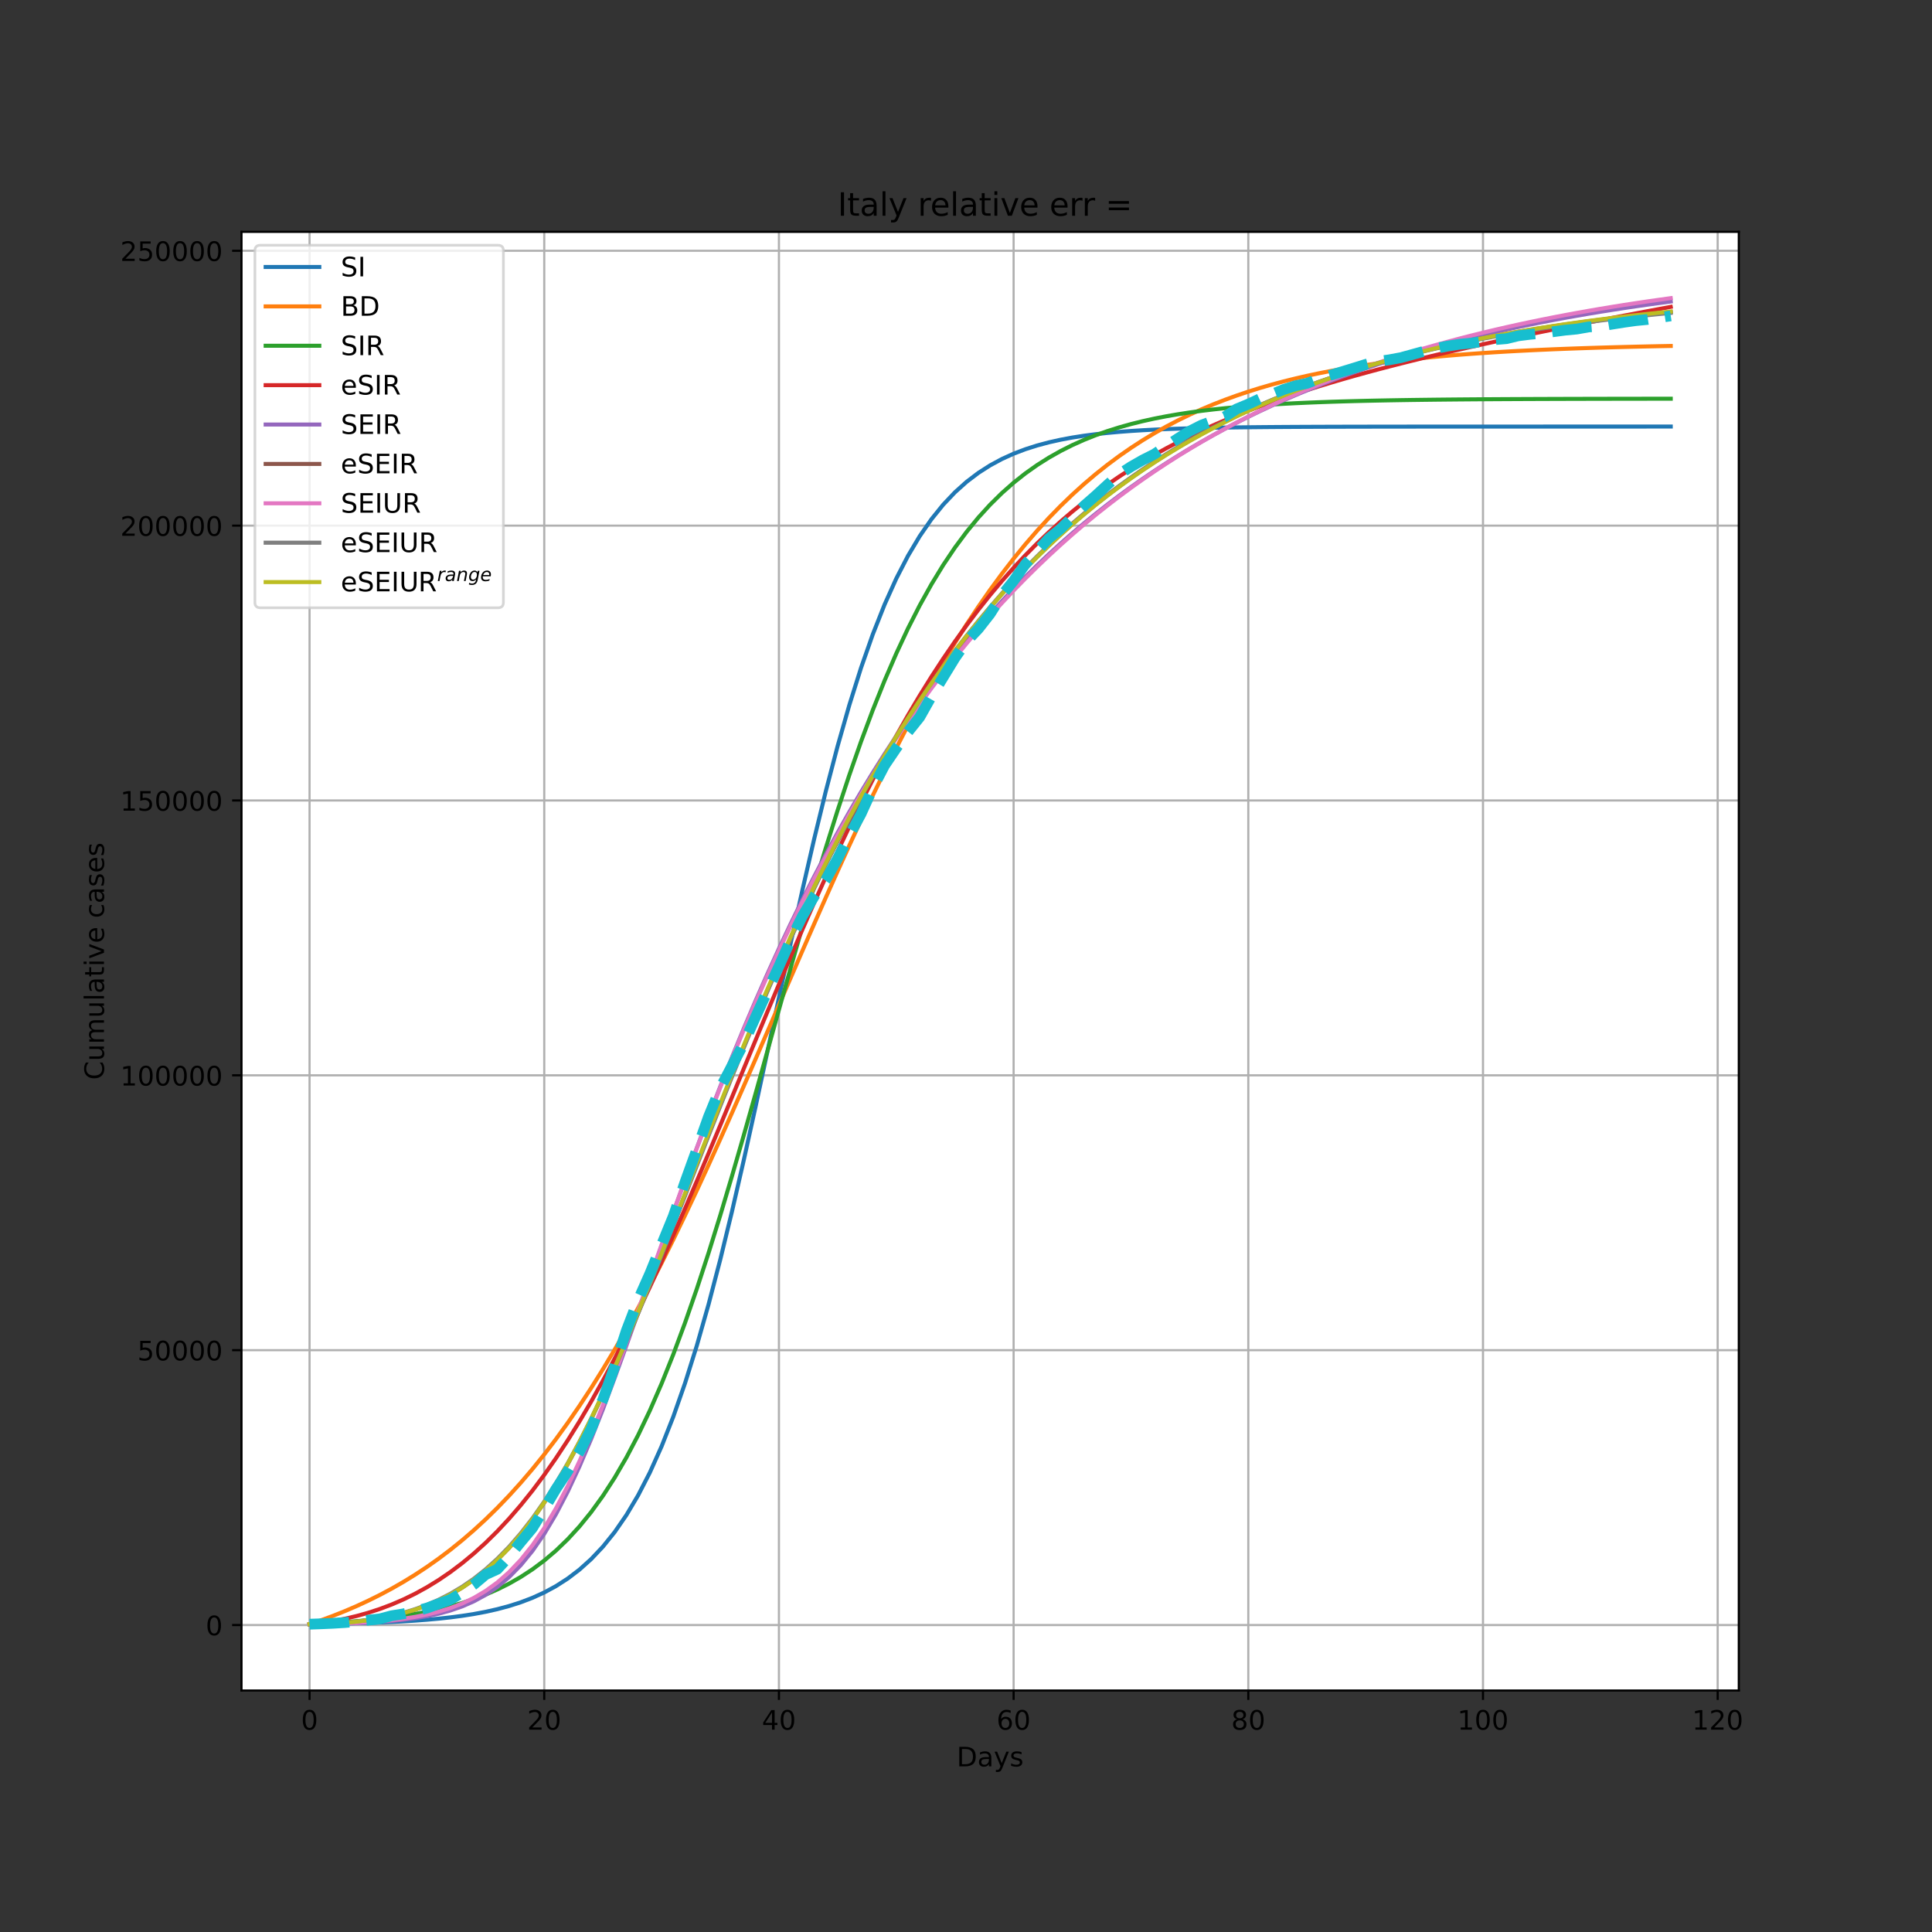 <?xml version="1.0" encoding="utf-8" standalone="no"?>
<!DOCTYPE svg PUBLIC "-//W3C//DTD SVG 1.1//EN"
  "http://www.w3.org/Graphics/SVG/1.1/DTD/svg11.dtd">
<!-- Created with matplotlib (https://matplotlib.org/) -->
<svg height="720pt" version="1.1" viewBox="0 0 720 720" width="720pt" xmlns="http://www.w3.org/2000/svg" xmlns:xlink="http://www.w3.org/1999/xlink">
 <rect x="0" y="0" width="720" height="720" fill="#333333" stroke="none"/>
 <defs>
  <style type="text/css">*{stroke-linecap:butt;stroke-linejoin:round;}</style>
 </defs>
 <g id="figure_1">
  <g id="patch_1">
   <path d="M 0 720 
L 720 720 
L 720 0 
L 0 0 
z
" style="fill:none;"/>
  </g>
  <g id="axes_1">
   <g id="patch_2">
    <path d="M 90 630 
L 648 630 
L 648 86.4 
L 90 86.4 
z
" style="fill:#ffffff;"/>
   </g>
   <g id="matplotlib.axis_1">
    <g id="xtick_1">
     <g id="line2d_1">
      <path clip-path="url(#pbac3d090e8)" d="M 115.364 630 
L 115.364 86.4 
" style="fill:none;stroke:#b0b0b0;stroke-linecap:square;stroke-width:0.8;"/>
     </g>
     <g id="line2d_2">
      <defs>
       <path d="M 0 0 
L 0 3.5 
" id="me5dcb205ea" style="stroke:#000000;stroke-width:0.8;"/>
      </defs>
      <g>
       <use style="stroke:#000000;stroke-width:0.8;" x="115.364" xlink:href="#me5dcb205ea" y="630"/>
      </g>
     </g>
     <g id="text_1">
      <!-- 0 -->
      <g transform="translate(112.182 644.598)scale(0.1 -0.1)">
       <defs>
        <path d="M 31.781 66.406 
Q 24.172 66.406 20.328 58.906 
Q 16.5 51.422 16.5 36.375 
Q 16.5 21.391 20.328 13.891 
Q 24.172 6.391 31.781 6.391 
Q 39.453 6.391 43.281 13.891 
Q 47.125 21.391 47.125 36.375 
Q 47.125 51.422 43.281 58.906 
Q 39.453 66.406 31.781 66.406 
z
M 31.781 74.219 
Q 44.047 74.219 50.516 64.516 
Q 56.984 54.828 56.984 36.375 
Q 56.984 17.969 50.516 8.266 
Q 44.047 -1.422 31.781 -1.422 
Q 19.531 -1.422 13.062 8.266 
Q 6.594 17.969 6.594 36.375 
Q 6.594 54.828 13.062 64.516 
Q 19.531 74.219 31.781 74.219 
z
" id="DejaVuSans-48"/>
       </defs>
       <use xlink:href="#DejaVuSans-48"/>
      </g>
     </g>
    </g>
    <g id="xtick_2">
     <g id="line2d_3">
      <path clip-path="url(#pbac3d090e8)" d="M 202.824 630 
L 202.824 86.4 
" style="fill:none;stroke:#b0b0b0;stroke-linecap:square;stroke-width:0.8;"/>
     </g>
     <g id="line2d_4">
      <g>
       <use style="stroke:#000000;stroke-width:0.8;" x="202.824" xlink:href="#me5dcb205ea" y="630"/>
      </g>
     </g>
     <g id="text_2">
      <!-- 20 -->
      <g transform="translate(196.462 644.598)scale(0.1 -0.1)">
       <defs>
        <path d="M 19.188 8.297 
L 53.609 8.297 
L 53.609 0 
L 7.328 0 
L 7.328 8.297 
Q 12.938 14.109 22.625 23.891 
Q 32.328 33.688 34.812 36.531 
Q 39.547 41.844 41.422 45.531 
Q 43.312 49.219 43.312 52.781 
Q 43.312 58.594 39.234 62.25 
Q 35.156 65.922 28.609 65.922 
Q 23.969 65.922 18.812 64.312 
Q 13.672 62.703 7.812 59.422 
L 7.812 69.391 
Q 13.766 71.781 18.938 73 
Q 24.125 74.219 28.422 74.219 
Q 39.75 74.219 46.484 68.547 
Q 53.219 62.891 53.219 53.422 
Q 53.219 48.922 51.531 44.891 
Q 49.859 40.875 45.406 35.406 
Q 44.188 33.984 37.641 27.219 
Q 31.109 20.453 19.188 8.297 
z
" id="DejaVuSans-50"/>
       </defs>
       <use xlink:href="#DejaVuSans-50"/>
       <use x="63.623" xlink:href="#DejaVuSans-48"/>
      </g>
     </g>
    </g>
    <g id="xtick_3">
     <g id="line2d_5">
      <path clip-path="url(#pbac3d090e8)" d="M 290.285 630 
L 290.285 86.4 
" style="fill:none;stroke:#b0b0b0;stroke-linecap:square;stroke-width:0.8;"/>
     </g>
     <g id="line2d_6">
      <g>
       <use style="stroke:#000000;stroke-width:0.8;" x="290.285" xlink:href="#me5dcb205ea" y="630"/>
      </g>
     </g>
     <g id="text_3">
      <!-- 40 -->
      <g transform="translate(283.923 644.598)scale(0.1 -0.1)">
       <defs>
        <path d="M 37.797 64.312 
L 12.891 25.391 
L 37.797 25.391 
z
M 35.203 72.906 
L 47.609 72.906 
L 47.609 25.391 
L 58.016 25.391 
L 58.016 17.188 
L 47.609 17.188 
L 47.609 0 
L 37.797 0 
L 37.797 17.188 
L 4.891 17.188 
L 4.891 26.703 
z
" id="DejaVuSans-52"/>
       </defs>
       <use xlink:href="#DejaVuSans-52"/>
       <use x="63.623" xlink:href="#DejaVuSans-48"/>
      </g>
     </g>
    </g>
    <g id="xtick_4">
     <g id="line2d_7">
      <path clip-path="url(#pbac3d090e8)" d="M 377.746 630 
L 377.746 86.4 
" style="fill:none;stroke:#b0b0b0;stroke-linecap:square;stroke-width:0.8;"/>
     </g>
     <g id="line2d_8">
      <g>
       <use style="stroke:#000000;stroke-width:0.8;" x="377.746" xlink:href="#me5dcb205ea" y="630"/>
      </g>
     </g>
     <g id="text_4">
      <!-- 60 -->
      <g transform="translate(371.384 644.598)scale(0.1 -0.1)">
       <defs>
        <path d="M 33.016 40.375 
Q 26.375 40.375 22.484 35.828 
Q 18.609 31.297 18.609 23.391 
Q 18.609 15.531 22.484 10.953 
Q 26.375 6.391 33.016 6.391 
Q 39.656 6.391 43.531 10.953 
Q 47.406 15.531 47.406 23.391 
Q 47.406 31.297 43.531 35.828 
Q 39.656 40.375 33.016 40.375 
z
M 52.594 71.297 
L 52.594 62.312 
Q 48.875 64.062 45.094 64.984 
Q 41.312 65.922 37.594 65.922 
Q 27.828 65.922 22.672 59.328 
Q 17.531 52.734 16.797 39.406 
Q 19.672 43.656 24.016 45.922 
Q 28.375 48.188 33.594 48.188 
Q 44.578 48.188 50.953 41.516 
Q 57.328 34.859 57.328 23.391 
Q 57.328 12.156 50.688 5.359 
Q 44.047 -1.422 33.016 -1.422 
Q 20.359 -1.422 13.672 8.266 
Q 6.984 17.969 6.984 36.375 
Q 6.984 53.656 15.188 63.938 
Q 23.391 74.219 37.203 74.219 
Q 40.922 74.219 44.703 73.484 
Q 48.484 72.75 52.594 71.297 
z
" id="DejaVuSans-54"/>
       </defs>
       <use xlink:href="#DejaVuSans-54"/>
       <use x="63.623" xlink:href="#DejaVuSans-48"/>
      </g>
     </g>
    </g>
    <g id="xtick_5">
     <g id="line2d_9">
      <path clip-path="url(#pbac3d090e8)" d="M 465.207 630 
L 465.207 86.4 
" style="fill:none;stroke:#b0b0b0;stroke-linecap:square;stroke-width:0.8;"/>
     </g>
     <g id="line2d_10">
      <g>
       <use style="stroke:#000000;stroke-width:0.8;" x="465.207" xlink:href="#me5dcb205ea" y="630"/>
      </g>
     </g>
     <g id="text_5">
      <!-- 80 -->
      <g transform="translate(458.844 644.598)scale(0.1 -0.1)">
       <defs>
        <path d="M 31.781 34.625 
Q 24.75 34.625 20.719 30.859 
Q 16.703 27.094 16.703 20.516 
Q 16.703 13.922 20.719 10.156 
Q 24.75 6.391 31.781 6.391 
Q 38.812 6.391 42.859 10.172 
Q 46.922 13.969 46.922 20.516 
Q 46.922 27.094 42.891 30.859 
Q 38.875 34.625 31.781 34.625 
z
M 21.922 38.812 
Q 15.578 40.375 12.031 44.719 
Q 8.5 49.078 8.5 55.328 
Q 8.5 64.062 14.719 69.141 
Q 20.953 74.219 31.781 74.219 
Q 42.672 74.219 48.875 69.141 
Q 55.078 64.062 55.078 55.328 
Q 55.078 49.078 51.531 44.719 
Q 48 40.375 41.703 38.812 
Q 48.828 37.156 52.797 32.312 
Q 56.781 27.484 56.781 20.516 
Q 56.781 9.906 50.312 4.234 
Q 43.844 -1.422 31.781 -1.422 
Q 19.734 -1.422 13.25 4.234 
Q 6.781 9.906 6.781 20.516 
Q 6.781 27.484 10.781 32.312 
Q 14.797 37.156 21.922 38.812 
z
M 18.312 54.391 
Q 18.312 48.734 21.844 45.562 
Q 25.391 42.391 31.781 42.391 
Q 38.141 42.391 41.719 45.562 
Q 45.312 48.734 45.312 54.391 
Q 45.312 60.062 41.719 63.234 
Q 38.141 66.406 31.781 66.406 
Q 25.391 66.406 21.844 63.234 
Q 18.312 60.062 18.312 54.391 
z
" id="DejaVuSans-56"/>
       </defs>
       <use xlink:href="#DejaVuSans-56"/>
       <use x="63.623" xlink:href="#DejaVuSans-48"/>
      </g>
     </g>
    </g>
    <g id="xtick_6">
     <g id="line2d_11">
      <path clip-path="url(#pbac3d090e8)" d="M 552.668 630 
L 552.668 86.4 
" style="fill:none;stroke:#b0b0b0;stroke-linecap:square;stroke-width:0.8;"/>
     </g>
     <g id="line2d_12">
      <g>
       <use style="stroke:#000000;stroke-width:0.8;" x="552.668" xlink:href="#me5dcb205ea" y="630"/>
      </g>
     </g>
     <g id="text_6">
      <!-- 100 -->
      <g transform="translate(543.124 644.598)scale(0.1 -0.1)">
       <defs>
        <path d="M 12.406 8.297 
L 28.516 8.297 
L 28.516 63.922 
L 10.984 60.406 
L 10.984 69.391 
L 28.422 72.906 
L 38.281 72.906 
L 38.281 8.297 
L 54.391 8.297 
L 54.391 0 
L 12.406 0 
z
" id="DejaVuSans-49"/>
       </defs>
       <use xlink:href="#DejaVuSans-49"/>
       <use x="63.623" xlink:href="#DejaVuSans-48"/>
       <use x="127.246" xlink:href="#DejaVuSans-48"/>
      </g>
     </g>
    </g>
    <g id="xtick_7">
     <g id="line2d_13">
      <path clip-path="url(#pbac3d090e8)" d="M 640.129 630 
L 640.129 86.4 
" style="fill:none;stroke:#b0b0b0;stroke-linecap:square;stroke-width:0.8;"/>
     </g>
     <g id="line2d_14">
      <g>
       <use style="stroke:#000000;stroke-width:0.8;" x="640.129" xlink:href="#me5dcb205ea" y="630"/>
      </g>
     </g>
     <g id="text_7">
      <!-- 120 -->
      <g transform="translate(630.585 644.598)scale(0.1 -0.1)">
       <use xlink:href="#DejaVuSans-49"/>
       <use x="63.623" xlink:href="#DejaVuSans-50"/>
       <use x="127.246" xlink:href="#DejaVuSans-48"/>
      </g>
     </g>
    </g>
    <g id="text_8">
     <!-- Days -->
     <g transform="translate(356.522 658.277)scale(0.1 -0.1)">
      <defs>
       <path d="M 19.672 64.797 
L 19.672 8.109 
L 31.594 8.109 
Q 46.688 8.109 53.688 14.938 
Q 60.688 21.781 60.688 36.531 
Q 60.688 51.172 53.688 57.984 
Q 46.688 64.797 31.594 64.797 
z
M 9.812 72.906 
L 30.078 72.906 
Q 51.266 72.906 61.172 64.094 
Q 71.094 55.281 71.094 36.531 
Q 71.094 17.672 61.125 8.828 
Q 51.172 0 30.078 0 
L 9.812 0 
z
" id="DejaVuSans-68"/>
       <path d="M 34.281 27.484 
Q 23.391 27.484 19.188 25 
Q 14.984 22.516 14.984 16.5 
Q 14.984 11.719 18.141 8.906 
Q 21.297 6.109 26.703 6.109 
Q 34.188 6.109 38.703 11.406 
Q 43.219 16.703 43.219 25.484 
L 43.219 27.484 
z
M 52.203 31.203 
L 52.203 0 
L 43.219 0 
L 43.219 8.297 
Q 40.141 3.328 35.547 0.953 
Q 30.953 -1.422 24.312 -1.422 
Q 15.922 -1.422 10.953 3.297 
Q 6 8.016 6 15.922 
Q 6 25.141 12.172 29.828 
Q 18.359 34.516 30.609 34.516 
L 43.219 34.516 
L 43.219 35.406 
Q 43.219 41.609 39.141 45 
Q 35.062 48.391 27.688 48.391 
Q 23 48.391 18.547 47.266 
Q 14.109 46.141 10.016 43.891 
L 10.016 52.203 
Q 14.938 54.109 19.578 55.047 
Q 24.219 56 28.609 56 
Q 40.484 56 46.344 49.844 
Q 52.203 43.703 52.203 31.203 
z
" id="DejaVuSans-97"/>
       <path d="M 32.172 -5.078 
Q 28.375 -14.844 24.75 -17.812 
Q 21.141 -20.797 15.094 -20.797 
L 7.906 -20.797 
L 7.906 -13.281 
L 13.188 -13.281 
Q 16.891 -13.281 18.938 -11.516 
Q 21 -9.766 23.484 -3.219 
L 25.094 0.875 
L 2.984 54.688 
L 12.5 54.688 
L 29.594 11.922 
L 46.688 54.688 
L 56.203 54.688 
z
" id="DejaVuSans-121"/>
       <path d="M 44.281 53.078 
L 44.281 44.578 
Q 40.484 46.531 36.375 47.5 
Q 32.281 48.484 27.875 48.484 
Q 21.188 48.484 17.844 46.438 
Q 14.5 44.391 14.5 40.281 
Q 14.5 37.156 16.891 35.375 
Q 19.281 33.594 26.516 31.984 
L 29.594 31.297 
Q 39.156 29.25 43.188 25.516 
Q 47.219 21.781 47.219 15.094 
Q 47.219 7.469 41.188 3.016 
Q 35.156 -1.422 24.609 -1.422 
Q 20.219 -1.422 15.453 -0.562 
Q 10.688 0.297 5.422 2 
L 5.422 11.281 
Q 10.406 8.688 15.234 7.391 
Q 20.062 6.109 24.812 6.109 
Q 31.156 6.109 34.562 8.281 
Q 37.984 10.453 37.984 14.406 
Q 37.984 18.062 35.516 20.016 
Q 33.062 21.969 24.703 23.781 
L 21.578 24.516 
Q 13.234 26.266 9.516 29.906 
Q 5.812 33.547 5.812 39.891 
Q 5.812 47.609 11.281 51.797 
Q 16.75 56 26.812 56 
Q 31.781 56 36.172 55.266 
Q 40.578 54.547 44.281 53.078 
z
" id="DejaVuSans-115"/>
      </defs>
      <use xlink:href="#DejaVuSans-68"/>
      <use x="77.002" xlink:href="#DejaVuSans-97"/>
      <use x="138.281" xlink:href="#DejaVuSans-121"/>
      <use x="197.461" xlink:href="#DejaVuSans-115"/>
     </g>
    </g>
   </g>
   <g id="matplotlib.axis_2">
    <g id="ytick_1">
     <g id="line2d_15">
      <path clip-path="url(#pbac3d090e8)" d="M 90 605.608 
L 648 605.608 
" style="fill:none;stroke:#b0b0b0;stroke-linecap:square;stroke-width:0.8;"/>
     </g>
     <g id="line2d_16">
      <defs>
       <path d="M 0 0 
L -3.5 0 
" id="m4e0a3ee981" style="stroke:#000000;stroke-width:0.8;"/>
      </defs>
      <g>
       <use style="stroke:#000000;stroke-width:0.8;" x="90" xlink:href="#m4e0a3ee981" y="605.608"/>
      </g>
     </g>
     <g id="text_9">
      <!-- 0 -->
      <g transform="translate(76.638 609.408)scale(0.1 -0.1)">
       <use xlink:href="#DejaVuSans-48"/>
      </g>
     </g>
    </g>
    <g id="ytick_2">
     <g id="line2d_17">
      <path clip-path="url(#pbac3d090e8)" d="M 90 503.178 
L 648 503.178 
" style="fill:none;stroke:#b0b0b0;stroke-linecap:square;stroke-width:0.8;"/>
     </g>
     <g id="line2d_18">
      <g>
       <use style="stroke:#000000;stroke-width:0.8;" x="90" xlink:href="#m4e0a3ee981" y="503.178"/>
      </g>
     </g>
     <g id="text_10">
      <!-- 50000 -->
      <g transform="translate(51.188 506.977)scale(0.1 -0.1)">
       <defs>
        <path d="M 10.797 72.906 
L 49.516 72.906 
L 49.516 64.594 
L 19.828 64.594 
L 19.828 46.734 
Q 21.969 47.469 24.109 47.828 
Q 26.266 48.188 28.422 48.188 
Q 40.625 48.188 47.75 41.5 
Q 54.891 34.812 54.891 23.391 
Q 54.891 11.625 47.562 5.094 
Q 40.234 -1.422 26.906 -1.422 
Q 22.312 -1.422 17.547 -0.641 
Q 12.797 0.141 7.719 1.703 
L 7.719 11.625 
Q 12.109 9.234 16.797 8.062 
Q 21.484 6.891 26.703 6.891 
Q 35.156 6.891 40.078 11.328 
Q 45.016 15.766 45.016 23.391 
Q 45.016 31 40.078 35.438 
Q 35.156 39.891 26.703 39.891 
Q 22.75 39.891 18.812 39.016 
Q 14.891 38.141 10.797 36.281 
z
" id="DejaVuSans-53"/>
       </defs>
       <use xlink:href="#DejaVuSans-53"/>
       <use x="63.623" xlink:href="#DejaVuSans-48"/>
       <use x="127.246" xlink:href="#DejaVuSans-48"/>
       <use x="190.869" xlink:href="#DejaVuSans-48"/>
       <use x="254.492" xlink:href="#DejaVuSans-48"/>
      </g>
     </g>
    </g>
    <g id="ytick_3">
     <g id="line2d_19">
      <path clip-path="url(#pbac3d090e8)" d="M 90 400.747 
L 648 400.747 
" style="fill:none;stroke:#b0b0b0;stroke-linecap:square;stroke-width:0.8;"/>
     </g>
     <g id="line2d_20">
      <g>
       <use style="stroke:#000000;stroke-width:0.8;" x="90" xlink:href="#m4e0a3ee981" y="400.747"/>
      </g>
     </g>
     <g id="text_11">
      <!-- 100000 -->
      <g transform="translate(44.825 404.546)scale(0.1 -0.1)">
       <use xlink:href="#DejaVuSans-49"/>
       <use x="63.623" xlink:href="#DejaVuSans-48"/>
       <use x="127.246" xlink:href="#DejaVuSans-48"/>
       <use x="190.869" xlink:href="#DejaVuSans-48"/>
       <use x="254.492" xlink:href="#DejaVuSans-48"/>
       <use x="318.115" xlink:href="#DejaVuSans-48"/>
      </g>
     </g>
    </g>
    <g id="ytick_4">
     <g id="line2d_21">
      <path clip-path="url(#pbac3d090e8)" d="M 90 298.316 
L 648 298.316 
" style="fill:none;stroke:#b0b0b0;stroke-linecap:square;stroke-width:0.8;"/>
     </g>
     <g id="line2d_22">
      <g>
       <use style="stroke:#000000;stroke-width:0.8;" x="90" xlink:href="#m4e0a3ee981" y="298.316"/>
      </g>
     </g>
     <g id="text_12">
      <!-- 150000 -->
      <g transform="translate(44.825 302.116)scale(0.1 -0.1)">
       <use xlink:href="#DejaVuSans-49"/>
       <use x="63.623" xlink:href="#DejaVuSans-53"/>
       <use x="127.246" xlink:href="#DejaVuSans-48"/>
       <use x="190.869" xlink:href="#DejaVuSans-48"/>
       <use x="254.492" xlink:href="#DejaVuSans-48"/>
       <use x="318.115" xlink:href="#DejaVuSans-48"/>
      </g>
     </g>
    </g>
    <g id="ytick_5">
     <g id="line2d_23">
      <path clip-path="url(#pbac3d090e8)" d="M 90 195.886 
L 648 195.886 
" style="fill:none;stroke:#b0b0b0;stroke-linecap:square;stroke-width:0.8;"/>
     </g>
     <g id="line2d_24">
      <g>
       <use style="stroke:#000000;stroke-width:0.8;" x="90" xlink:href="#m4e0a3ee981" y="195.886"/>
      </g>
     </g>
     <g id="text_13">
      <!-- 200000 -->
      <g transform="translate(44.825 199.685)scale(0.1 -0.1)">
       <use xlink:href="#DejaVuSans-50"/>
       <use x="63.623" xlink:href="#DejaVuSans-48"/>
       <use x="127.246" xlink:href="#DejaVuSans-48"/>
       <use x="190.869" xlink:href="#DejaVuSans-48"/>
       <use x="254.492" xlink:href="#DejaVuSans-48"/>
       <use x="318.115" xlink:href="#DejaVuSans-48"/>
      </g>
     </g>
    </g>
    <g id="ytick_6">
     <g id="line2d_25">
      <path clip-path="url(#pbac3d090e8)" d="M 90 93.455 
L 648 93.455 
" style="fill:none;stroke:#b0b0b0;stroke-linecap:square;stroke-width:0.8;"/>
     </g>
     <g id="line2d_26">
      <g>
       <use style="stroke:#000000;stroke-width:0.8;" x="90" xlink:href="#m4e0a3ee981" y="93.455"/>
      </g>
     </g>
     <g id="text_14">
      <!-- 250000 -->
      <g transform="translate(44.825 97.254)scale(0.1 -0.1)">
       <use xlink:href="#DejaVuSans-50"/>
       <use x="63.623" xlink:href="#DejaVuSans-53"/>
       <use x="127.246" xlink:href="#DejaVuSans-48"/>
       <use x="190.869" xlink:href="#DejaVuSans-48"/>
       <use x="254.492" xlink:href="#DejaVuSans-48"/>
       <use x="318.115" xlink:href="#DejaVuSans-48"/>
      </g>
     </g>
    </g>
    <g id="text_15">
     <!-- Cumulative cases -->
     <g transform="translate(38.745 402.426)rotate(-90)scale(0.1 -0.1)">
      <defs>
       <path d="M 64.406 67.281 
L 64.406 56.891 
Q 59.422 61.531 53.781 63.812 
Q 48.141 66.109 41.797 66.109 
Q 29.297 66.109 22.656 58.469 
Q 16.016 50.828 16.016 36.375 
Q 16.016 21.969 22.656 14.328 
Q 29.297 6.688 41.797 6.688 
Q 48.141 6.688 53.781 8.984 
Q 59.422 11.281 64.406 15.922 
L 64.406 5.609 
Q 59.234 2.094 53.438 0.328 
Q 47.656 -1.422 41.219 -1.422 
Q 24.656 -1.422 15.125 8.703 
Q 5.609 18.844 5.609 36.375 
Q 5.609 53.953 15.125 64.078 
Q 24.656 74.219 41.219 74.219 
Q 47.75 74.219 53.531 72.484 
Q 59.328 70.75 64.406 67.281 
z
" id="DejaVuSans-67"/>
       <path d="M 8.5 21.578 
L 8.5 54.688 
L 17.484 54.688 
L 17.484 21.922 
Q 17.484 14.156 20.5 10.266 
Q 23.531 6.391 29.594 6.391 
Q 36.859 6.391 41.078 11.031 
Q 45.312 15.672 45.312 23.688 
L 45.312 54.688 
L 54.297 54.688 
L 54.297 0 
L 45.312 0 
L 45.312 8.406 
Q 42.047 3.422 37.719 1 
Q 33.406 -1.422 27.688 -1.422 
Q 18.266 -1.422 13.375 4.438 
Q 8.5 10.297 8.5 21.578 
z
M 31.109 56 
z
" id="DejaVuSans-117"/>
       <path d="M 52 44.188 
Q 55.375 50.25 60.062 53.125 
Q 64.75 56 71.094 56 
Q 79.641 56 84.281 50.016 
Q 88.922 44.047 88.922 33.016 
L 88.922 0 
L 79.891 0 
L 79.891 32.719 
Q 79.891 40.578 77.094 44.375 
Q 74.312 48.188 68.609 48.188 
Q 61.625 48.188 57.562 43.547 
Q 53.516 38.922 53.516 30.906 
L 53.516 0 
L 44.484 0 
L 44.484 32.719 
Q 44.484 40.625 41.703 44.406 
Q 38.922 48.188 33.109 48.188 
Q 26.219 48.188 22.156 43.531 
Q 18.109 38.875 18.109 30.906 
L 18.109 0 
L 9.078 0 
L 9.078 54.688 
L 18.109 54.688 
L 18.109 46.188 
Q 21.188 51.219 25.484 53.609 
Q 29.781 56 35.688 56 
Q 41.656 56 45.828 52.969 
Q 50 49.953 52 44.188 
z
" id="DejaVuSans-109"/>
       <path d="M 9.422 75.984 
L 18.406 75.984 
L 18.406 0 
L 9.422 0 
z
" id="DejaVuSans-108"/>
       <path d="M 18.312 70.219 
L 18.312 54.688 
L 36.812 54.688 
L 36.812 47.703 
L 18.312 47.703 
L 18.312 18.016 
Q 18.312 11.328 20.141 9.422 
Q 21.969 7.516 27.594 7.516 
L 36.812 7.516 
L 36.812 0 
L 27.594 0 
Q 17.188 0 13.234 3.875 
Q 9.281 7.766 9.281 18.016 
L 9.281 47.703 
L 2.688 47.703 
L 2.688 54.688 
L 9.281 54.688 
L 9.281 70.219 
z
" id="DejaVuSans-116"/>
       <path d="M 9.422 54.688 
L 18.406 54.688 
L 18.406 0 
L 9.422 0 
z
M 9.422 75.984 
L 18.406 75.984 
L 18.406 64.594 
L 9.422 64.594 
z
" id="DejaVuSans-105"/>
       <path d="M 2.984 54.688 
L 12.5 54.688 
L 29.594 8.797 
L 46.688 54.688 
L 56.203 54.688 
L 35.688 0 
L 23.484 0 
z
" id="DejaVuSans-118"/>
       <path d="M 56.203 29.594 
L 56.203 25.203 
L 14.891 25.203 
Q 15.484 15.922 20.484 11.062 
Q 25.484 6.203 34.422 6.203 
Q 39.594 6.203 44.453 7.469 
Q 49.312 8.734 54.109 11.281 
L 54.109 2.781 
Q 49.266 0.734 44.188 -0.344 
Q 39.109 -1.422 33.891 -1.422 
Q 20.797 -1.422 13.156 6.188 
Q 5.516 13.812 5.516 26.812 
Q 5.516 40.234 12.766 48.109 
Q 20.016 56 32.328 56 
Q 43.359 56 49.781 48.891 
Q 56.203 41.797 56.203 29.594 
z
M 47.219 32.234 
Q 47.125 39.594 43.094 43.984 
Q 39.062 48.391 32.422 48.391 
Q 24.906 48.391 20.391 44.141 
Q 15.875 39.891 15.188 32.172 
z
" id="DejaVuSans-101"/>
       <path id="DejaVuSans-32"/>
       <path d="M 48.781 52.594 
L 48.781 44.188 
Q 44.969 46.297 41.141 47.344 
Q 37.312 48.391 33.406 48.391 
Q 24.656 48.391 19.812 42.844 
Q 14.984 37.312 14.984 27.297 
Q 14.984 17.281 19.812 11.734 
Q 24.656 6.203 33.406 6.203 
Q 37.312 6.203 41.141 7.25 
Q 44.969 8.297 48.781 10.406 
L 48.781 2.094 
Q 45.016 0.344 40.984 -0.531 
Q 36.969 -1.422 32.422 -1.422 
Q 20.062 -1.422 12.781 6.344 
Q 5.516 14.109 5.516 27.297 
Q 5.516 40.672 12.859 48.328 
Q 20.219 56 33.016 56 
Q 37.156 56 41.109 55.141 
Q 45.062 54.297 48.781 52.594 
z
" id="DejaVuSans-99"/>
      </defs>
      <use xlink:href="#DejaVuSans-67"/>
      <use x="69.824" xlink:href="#DejaVuSans-117"/>
      <use x="133.203" xlink:href="#DejaVuSans-109"/>
      <use x="230.615" xlink:href="#DejaVuSans-117"/>
      <use x="293.994" xlink:href="#DejaVuSans-108"/>
      <use x="321.777" xlink:href="#DejaVuSans-97"/>
      <use x="383.057" xlink:href="#DejaVuSans-116"/>
      <use x="422.266" xlink:href="#DejaVuSans-105"/>
      <use x="450.049" xlink:href="#DejaVuSans-118"/>
      <use x="509.229" xlink:href="#DejaVuSans-101"/>
      <use x="570.752" xlink:href="#DejaVuSans-32"/>
      <use x="602.539" xlink:href="#DejaVuSans-99"/>
      <use x="657.52" xlink:href="#DejaVuSans-97"/>
      <use x="718.799" xlink:href="#DejaVuSans-115"/>
      <use x="770.898" xlink:href="#DejaVuSans-101"/>
      <use x="832.422" xlink:href="#DejaVuSans-115"/>
     </g>
    </g>
   </g>
   <g id="line2d_27">
    <path clip-path="url(#pbac3d090e8)" d="M 115.364 605.291 
L 119.737 605.227 
L 124.11 605.15 
L 128.483 605.058 
L 132.856 604.947 
L 137.229 604.814 
L 141.602 604.655 
L 145.975 604.463 
L 150.348 604.233 
L 154.721 603.957 
L 159.094 603.625 
L 163.467 603.228 
L 167.84 602.752 
L 172.213 602.18 
L 176.586 601.496 
L 180.959 600.677 
L 185.332 599.696 
L 189.705 598.524 
L 194.078 597.124 
L 198.451 595.453 
L 202.824 593.462 
L 207.197 591.095 
L 211.571 588.284 
L 215.944 584.955 
L 220.317 581.023 
L 224.69 576.394 
L 229.063 570.964 
L 233.436 564.624 
L 237.809 557.261 
L 242.182 548.76 
L 246.555 539.014 
L 250.928 527.93 
L 255.301 515.439 
L 259.674 501.507 
L 264.047 486.143 
L 268.42 469.413 
L 272.793 451.444 
L 277.166 432.427 
L 281.539 412.612 
L 285.912 392.298 
L 290.285 371.817 
L 294.658 351.511 
L 299.031 331.71 
L 303.404 312.714 
L 307.777 294.771 
L 312.15 278.071 
L 316.524 262.738 
L 320.897 248.838 
L 325.27 236.379 
L 329.643 225.327 
L 334.016 215.61 
L 338.389 207.135 
L 342.762 199.796 
L 347.135 193.478 
L 351.508 188.068 
L 355.881 183.455 
L 360.254 179.537 
L 364.627 176.221 
L 369 173.421 
L 373.373 171.062 
L 377.746 169.08 
L 382.119 167.416 
L 386.492 166.021 
L 390.865 164.853 
L 395.238 163.877 
L 399.611 163.061 
L 403.984 162.379 
L 408.357 161.81 
L 412.73 161.336 
L 417.103 160.94 
L 421.476 160.61 
L 425.85 160.335 
L 430.223 160.106 
L 434.596 159.915 
L 438.969 159.756 
L 443.342 159.623 
L 447.715 159.513 
L 452.088 159.421 
L 456.461 159.345 
L 460.834 159.281 
L 465.207 159.228 
L 469.58 159.184 
L 473.953 159.147 
L 478.326 159.117 
L 482.699 159.091 
L 487.072 159.07 
L 491.445 159.052 
L 495.818 159.038 
L 500.191 159.026 
L 504.564 159.015 
L 508.937 159.007 
L 513.31 159 
L 517.683 158.994 
L 522.056 158.989 
L 526.429 158.985 
L 530.803 158.982 
L 535.176 158.979 
L 539.549 158.977 
L 543.922 158.975 
L 548.295 158.973 
L 552.668 158.972 
L 557.041 158.971 
L 561.414 158.97 
L 565.787 158.969 
L 570.16 158.968 
L 574.533 158.968 
L 578.906 158.967 
L 583.279 158.967 
L 587.652 158.966 
L 592.025 158.966 
L 596.398 158.966 
L 600.771 158.966 
L 605.144 158.966 
L 609.517 158.966 
L 613.89 158.965 
L 618.263 158.965 
L 622.636 158.965 
" style="fill:none;stroke:#1f77b4;stroke-linecap:square;stroke-width:1.5;"/>
   </g>
   <g id="line2d_28">
    <path clip-path="url(#pbac3d090e8)" d="M 115.364 605.291 
L 119.737 603.791 
L 124.11 602.173 
L 128.483 600.431 
L 132.856 598.554 
L 137.229 596.534 
L 141.602 594.362 
L 145.975 592.028 
L 150.348 589.521 
L 154.721 586.831 
L 159.094 583.948 
L 163.467 580.86 
L 167.84 577.556 
L 172.213 574.024 
L 176.586 570.254 
L 180.959 566.235 
L 185.332 561.955 
L 189.705 557.405 
L 194.078 552.573 
L 198.451 547.452 
L 202.824 542.033 
L 207.197 536.309 
L 211.571 530.274 
L 215.944 523.923 
L 220.317 517.255 
L 224.69 510.268 
L 229.063 502.966 
L 233.436 495.35 
L 237.809 487.429 
L 242.182 479.21 
L 246.555 470.707 
L 250.928 461.934 
L 255.301 452.908 
L 259.674 443.65 
L 264.047 434.182 
L 268.42 424.531 
L 272.793 414.723 
L 277.166 404.789 
L 281.539 394.759 
L 285.912 384.667 
L 290.285 374.545 
L 294.658 364.427 
L 299.031 354.347 
L 303.404 344.338 
L 307.777 334.432 
L 312.15 324.661 
L 316.524 315.052 
L 320.897 305.634 
L 325.27 296.431 
L 329.643 287.466 
L 334.016 278.758 
L 338.389 270.324 
L 342.762 262.178 
L 347.135 254.331 
L 351.508 246.792 
L 355.881 239.567 
L 360.254 232.66 
L 364.627 226.07 
L 369 219.798 
L 373.373 213.84 
L 377.746 208.191 
L 382.119 202.847 
L 386.492 197.798 
L 390.865 193.037 
L 395.238 188.554 
L 399.611 184.34 
L 403.984 180.383 
L 408.357 176.673 
L 412.73 173.199 
L 417.103 169.949 
L 421.476 166.913 
L 425.85 164.078 
L 430.223 161.434 
L 434.596 158.971 
L 438.969 156.678 
L 443.342 154.544 
L 447.715 152.561 
L 452.088 150.718 
L 456.461 149.007 
L 460.834 147.42 
L 465.207 145.947 
L 469.58 144.582 
L 473.953 143.317 
L 478.326 142.145 
L 482.699 141.061 
L 487.072 140.057 
L 491.445 139.128 
L 495.818 138.269 
L 500.191 137.474 
L 504.564 136.74 
L 508.937 136.061 
L 513.31 135.434 
L 517.683 134.854 
L 522.056 134.319 
L 526.429 133.825 
L 530.803 133.368 
L 535.176 132.947 
L 539.549 132.558 
L 543.922 132.199 
L 548.295 131.868 
L 552.668 131.562 
L 557.041 131.28 
L 561.414 131.02 
L 565.787 130.78 
L 570.16 130.559 
L 574.533 130.355 
L 578.906 130.166 
L 583.279 129.993 
L 587.652 129.833 
L 592.025 129.685 
L 596.398 129.549 
L 600.771 129.423 
L 605.144 129.307 
L 609.517 129.201 
L 613.89 129.102 
L 618.263 129.012 
L 622.636 128.928 
" style="fill:none;stroke:#ff7f0e;stroke-linecap:square;stroke-width:1.5;"/>
   </g>
   <g id="line2d_29">
    <path clip-path="url(#pbac3d090e8)" d="M 115.364 605.291 
L 119.737 605.07 
L 124.11 604.814 
L 128.483 604.518 
L 132.856 604.175 
L 137.229 603.778 
L 141.602 603.32 
L 145.975 602.79 
L 150.348 602.177 
L 154.721 601.469 
L 159.094 600.652 
L 163.467 599.709 
L 167.84 598.622 
L 172.213 597.37 
L 176.586 595.928 
L 180.959 594.271 
L 185.332 592.367 
L 189.705 590.183 
L 194.078 587.682 
L 198.451 584.824 
L 202.824 581.563 
L 207.197 577.852 
L 211.571 573.64 
L 215.944 568.873 
L 220.317 563.497 
L 224.69 557.456 
L 229.063 550.699 
L 233.436 543.175 
L 237.809 534.841 
L 242.182 525.664 
L 246.555 515.622 
L 250.928 504.71 
L 255.301 492.939 
L 259.674 480.342 
L 264.047 466.975 
L 268.42 452.916 
L 272.793 438.263 
L 277.166 423.136 
L 281.539 407.669 
L 285.912 392.007 
L 290.285 376.301 
L 294.658 360.7 
L 299.031 345.347 
L 303.404 330.374 
L 307.777 315.897 
L 312.15 302.014 
L 316.524 288.803 
L 320.897 276.32 
L 325.27 264.605 
L 329.643 253.677 
L 334.016 243.54 
L 338.389 234.186 
L 342.762 225.593 
L 347.135 217.732 
L 351.508 210.569 
L 355.881 204.063 
L 360.254 198.172 
L 364.627 192.851 
L 369 188.059 
L 373.373 183.75 
L 377.746 179.884 
L 382.119 176.421 
L 386.492 173.324 
L 390.865 170.558 
L 395.238 168.09 
L 399.611 165.89 
L 403.984 163.932 
L 408.357 162.189 
L 412.73 160.64 
L 417.103 159.264 
L 421.476 158.042 
L 425.85 156.957 
L 430.223 155.995 
L 434.596 155.142 
L 438.969 154.386 
L 443.342 153.716 
L 447.715 153.122 
L 452.088 152.596 
L 456.461 152.13 
L 460.834 151.718 
L 465.207 151.353 
L 469.58 151.03 
L 473.953 150.744 
L 478.326 150.491 
L 482.699 150.267 
L 487.072 150.069 
L 491.445 149.894 
L 495.818 149.739 
L 500.191 149.602 
L 504.564 149.481 
L 508.937 149.373 
L 513.31 149.279 
L 517.683 149.195 
L 522.056 149.121 
L 526.429 149.055 
L 530.803 148.997 
L 535.176 148.946 
L 539.549 148.9 
L 543.922 148.86 
L 548.295 148.825 
L 552.668 148.794 
L 557.041 148.766 
L 561.414 148.741 
L 565.787 148.72 
L 570.16 148.7 
L 574.533 148.684 
L 578.906 148.669 
L 583.279 148.655 
L 587.652 148.644 
L 592.025 148.633 
L 596.398 148.624 
L 600.771 148.616 
L 605.144 148.609 
L 609.517 148.603 
L 613.89 148.597 
L 618.263 148.592 
L 622.636 148.588 
" style="fill:none;stroke:#2ca02c;stroke-linecap:square;stroke-width:1.5;"/>
   </g>
   <g id="line2d_30">
    <path clip-path="url(#pbac3d090e8)" d="M 115.364 605.291 
L 119.737 604.781 
L 124.11 604.111 
L 128.483 603.271 
L 132.856 602.247 
L 137.229 601.027 
L 141.602 599.599 
L 145.975 597.949 
L 150.348 596.061 
L 154.721 593.923 
L 159.094 591.518 
L 163.467 588.832 
L 167.84 585.85 
L 172.213 582.556 
L 176.586 578.936 
L 180.959 574.976 
L 185.332 570.662 
L 189.705 565.983 
L 194.078 560.926 
L 198.451 555.483 
L 202.824 549.648 
L 207.197 543.414 
L 211.571 536.779 
L 215.944 529.746 
L 220.317 522.317 
L 224.69 514.5 
L 229.063 506.307 
L 233.436 497.754 
L 237.809 488.858 
L 242.182 479.644 
L 246.555 470.138 
L 250.928 460.371 
L 255.301 450.375 
L 259.674 440.187 
L 264.047 429.844 
L 268.42 419.388 
L 272.793 408.859 
L 277.166 398.298 
L 281.539 387.747 
L 285.912 377.245 
L 290.285 366.832 
L 294.658 356.544 
L 299.031 346.416 
L 303.404 336.479 
L 307.777 326.762 
L 312.15 317.289 
L 316.524 308.082 
L 320.897 299.159 
L 325.27 290.534 
L 329.643 282.219 
L 334.016 274.221 
L 338.389 266.546 
L 342.762 259.195 
L 347.135 252.168 
L 351.508 245.462 
L 355.881 239.072 
L 360.254 232.993 
L 364.627 227.216 
L 369 221.732 
L 373.373 216.531 
L 377.746 211.603 
L 382.119 206.936 
L 386.492 202.518 
L 390.865 198.339 
L 395.238 194.385 
L 399.611 190.645 
L 403.984 187.107 
L 408.357 183.76 
L 412.73 180.593 
L 417.103 177.594 
L 421.476 174.754 
L 425.85 172.062 
L 430.223 169.509 
L 434.596 167.085 
L 438.969 164.782 
L 443.342 162.591 
L 447.715 160.505 
L 452.088 158.517 
L 456.461 156.619 
L 460.834 154.805 
L 465.207 153.069 
L 469.58 151.406 
L 473.953 149.809 
L 478.326 148.275 
L 482.699 146.798 
L 487.072 145.375 
L 491.445 144.001 
L 495.818 142.672 
L 500.191 141.386 
L 504.564 140.139 
L 508.937 138.928 
L 513.31 137.75 
L 517.683 136.603 
L 522.056 135.485 
L 526.429 134.393 
L 530.803 133.326 
L 535.176 132.282 
L 539.549 131.258 
L 543.922 130.255 
L 548.295 129.269 
L 552.668 128.3 
L 557.041 127.347 
L 561.414 126.408 
L 565.787 125.483 
L 570.16 124.571 
L 574.533 123.67 
L 578.906 122.78 
L 583.279 121.901 
L 587.652 121.031 
L 592.025 120.17 
L 596.398 119.317 
L 600.771 118.473 
L 605.144 117.636 
L 609.517 116.806 
L 613.89 115.983 
L 618.263 115.166 
L 622.636 114.355 
" style="fill:none;stroke:#d62728;stroke-linecap:square;stroke-width:1.5;"/>
   </g>
   <g id="line2d_31">
    <path clip-path="url(#pbac3d090e8)" d="M 115.364 605.291 
L 119.737 605.261 
L 124.11 605.183 
L 128.483 605.066 
L 132.856 604.907 
L 137.229 604.698 
L 141.602 604.427 
L 145.975 604.079 
L 150.348 603.631 
L 154.721 603.057 
L 159.094 602.321 
L 163.467 601.382 
L 167.84 600.187 
L 172.213 598.673 
L 176.586 596.764 
L 180.959 594.373 
L 185.332 591.401 
L 189.705 587.742 
L 194.078 583.288 
L 198.451 577.94 
L 202.824 571.616 
L 207.197 564.265 
L 211.571 555.881 
L 215.944 546.506 
L 220.317 536.231 
L 224.69 525.188 
L 229.063 513.539 
L 233.436 501.456 
L 237.809 489.105 
L 242.182 476.639 
L 246.555 464.185 
L 250.928 451.846 
L 255.301 439.7 
L 259.674 427.804 
L 264.047 416.198 
L 268.42 404.909 
L 272.793 393.951 
L 277.166 383.333 
L 281.539 373.058 
L 285.912 363.124 
L 290.285 353.527 
L 294.658 344.26 
L 299.031 335.316 
L 303.404 326.686 
L 307.777 318.361 
L 312.15 310.333 
L 316.524 302.591 
L 320.897 295.128 
L 325.27 287.932 
L 329.643 280.996 
L 334.016 274.31 
L 338.389 267.865 
L 342.762 261.654 
L 347.135 255.668 
L 351.508 249.898 
L 355.881 244.338 
L 360.254 238.98 
L 364.627 233.816 
L 369 228.839 
L 373.373 224.043 
L 377.746 219.422 
L 382.119 214.968 
L 386.492 210.676 
L 390.865 206.541 
L 395.238 202.555 
L 399.611 198.715 
L 403.984 195.014 
L 408.357 191.448 
L 412.73 188.011 
L 417.103 184.7 
L 421.476 181.509 
L 425.85 178.434 
L 430.223 175.471 
L 434.596 172.615 
L 438.969 169.864 
L 443.342 167.213 
L 447.715 164.658 
L 452.088 162.196 
L 456.461 159.824 
L 460.834 157.538 
L 465.207 155.335 
L 469.58 153.213 
L 473.953 151.167 
L 478.326 149.196 
L 482.699 147.297 
L 487.072 145.467 
L 491.445 143.704 
L 495.818 142.005 
L 500.191 140.367 
L 504.564 138.789 
L 508.937 137.269 
L 513.31 135.804 
L 517.683 134.392 
L 522.056 133.032 
L 526.429 131.721 
L 530.803 130.458 
L 535.176 129.241 
L 539.549 128.068 
L 543.922 126.938 
L 548.295 125.849 
L 552.668 124.799 
L 557.041 123.788 
L 561.414 122.814 
L 565.787 121.875 
L 570.16 120.97 
L 574.533 120.098 
L 578.906 119.258 
L 583.279 118.449 
L 587.652 117.669 
L 592.025 116.917 
L 596.398 116.193 
L 600.771 115.495 
L 605.144 114.822 
L 609.517 114.174 
L 613.89 113.55 
L 618.263 112.948 
L 622.636 112.368 
" style="fill:none;stroke:#9467bd;stroke-linecap:square;stroke-width:1.5;"/>
   </g>
   <g id="line2d_32">
    <path clip-path="url(#pbac3d090e8)" d="M 115.364 605.291 
L 119.737 605.231 
L 124.11 605.058 
L 128.483 604.773 
L 132.856 604.366 
L 137.229 603.824 
L 141.602 603.128 
L 145.975 602.256 
L 150.348 601.182 
L 154.721 599.877 
L 159.094 598.311 
L 163.467 596.449 
L 167.84 594.254 
L 172.213 591.686 
L 176.586 588.705 
L 180.959 585.27 
L 185.332 581.341 
L 189.705 576.878 
L 194.078 571.85 
L 198.451 566.227 
L 202.824 559.99 
L 207.197 553.13 
L 211.571 545.649 
L 215.944 537.562 
L 220.317 528.895 
L 224.69 519.688 
L 229.063 509.994 
L 233.436 499.872 
L 237.809 489.389 
L 242.182 478.618 
L 246.555 467.632 
L 250.928 456.502 
L 255.301 445.298 
L 259.674 434.084 
L 264.047 422.918 
L 268.42 411.851 
L 272.793 400.927 
L 277.166 390.185 
L 281.539 379.654 
L 285.912 369.361 
L 290.285 359.325 
L 294.658 349.56 
L 299.031 340.077 
L 303.404 330.883 
L 307.777 321.982 
L 312.15 313.375 
L 316.524 305.062 
L 320.897 297.04 
L 325.27 289.305 
L 329.643 281.853 
L 334.016 274.678 
L 338.389 267.773 
L 342.762 261.132 
L 347.135 254.747 
L 351.508 248.61 
L 355.881 242.715 
L 360.254 237.053 
L 364.627 231.617 
L 369 226.398 
L 373.373 221.39 
L 377.746 216.585 
L 382.119 211.974 
L 386.492 207.552 
L 390.865 203.311 
L 395.238 199.245 
L 399.611 195.345 
L 403.984 191.607 
L 408.357 188.023 
L 412.73 184.588 
L 417.103 181.296 
L 421.476 178.14 
L 425.85 175.116 
L 430.223 172.219 
L 434.596 169.442 
L 438.969 166.782 
L 443.342 164.233 
L 447.715 161.791 
L 452.088 159.452 
L 456.461 157.211 
L 460.834 155.064 
L 465.207 153.007 
L 469.58 151.037 
L 473.953 149.15 
L 478.326 147.343 
L 482.699 145.612 
L 487.072 143.954 
L 491.445 142.365 
L 495.818 140.845 
L 500.191 139.388 
L 504.564 137.993 
L 508.937 136.657 
L 513.31 135.377 
L 517.683 134.152 
L 522.056 132.978 
L 526.429 131.854 
L 530.803 130.778 
L 535.176 129.747 
L 539.549 128.76 
L 543.922 127.815 
L 548.295 126.91 
L 552.668 126.043 
L 557.041 125.213 
L 561.414 124.418 
L 565.787 123.657 
L 570.16 122.928 
L 574.533 122.23 
L 578.906 121.561 
L 583.279 120.921 
L 587.652 120.308 
L 592.025 119.721 
L 596.398 119.159 
L 600.771 118.621 
L 605.144 118.105 
L 609.517 117.611 
L 613.89 117.139 
L 618.263 116.686 
L 622.636 116.252 
" style="fill:none;stroke:#8c564b;stroke-linecap:square;stroke-width:1.5;"/>
   </g>
   <g id="line2d_33">
    <path clip-path="url(#pbac3d090e8)" d="M 115.364 605.291 
L 119.737 605.255 
L 124.11 605.159 
L 128.483 605.011 
L 132.856 604.81 
L 137.229 604.548 
L 141.602 604.213 
L 145.975 603.787 
L 150.348 603.247 
L 154.721 602.564 
L 159.094 601.704 
L 163.467 600.624 
L 167.84 599.271 
L 172.213 597.583 
L 176.586 595.489 
L 180.959 592.906 
L 185.332 589.745 
L 189.705 585.91 
L 194.078 581.308 
L 198.451 575.851 
L 202.824 569.472 
L 207.197 562.131 
L 211.571 553.822 
L 215.944 544.585 
L 220.317 534.502 
L 224.69 523.688 
L 229.063 512.288 
L 233.436 500.458 
L 237.809 488.351 
L 242.182 476.111 
L 246.555 463.86 
L 250.928 451.701 
L 255.301 439.712 
L 259.674 427.952 
L 264.047 416.465 
L 268.42 405.277 
L 272.793 394.408 
L 277.166 383.866 
L 281.539 373.657 
L 285.912 363.779 
L 290.285 354.23 
L 294.658 345.003 
L 299.031 336.092 
L 303.404 327.49 
L 307.777 319.187 
L 312.15 311.175 
L 316.524 303.444 
L 320.897 295.987 
L 325.27 288.794 
L 329.643 281.856 
L 334.016 275.165 
L 338.389 268.712 
L 342.762 262.489 
L 347.135 256.487 
L 351.508 250.7 
L 355.881 245.12 
L 360.254 239.739 
L 364.627 234.55 
L 369 229.547 
L 373.373 224.723 
L 377.746 220.072 
L 382.119 215.587 
L 386.492 211.262 
L 390.865 207.093 
L 395.238 203.072 
L 399.611 199.196 
L 403.984 195.458 
L 408.357 191.855 
L 412.73 188.38 
L 417.103 185.03 
L 421.476 181.8 
L 425.85 178.685 
L 430.223 175.682 
L 434.596 172.787 
L 438.969 169.995 
L 443.342 167.304 
L 447.715 164.709 
L 452.088 162.207 
L 456.461 159.794 
L 460.834 157.468 
L 465.207 155.226 
L 469.58 153.064 
L 473.953 150.979 
L 478.326 148.969 
L 482.699 147.031 
L 487.072 145.162 
L 491.445 143.361 
L 495.818 141.624 
L 500.191 139.949 
L 504.564 138.334 
L 508.937 136.777 
L 513.31 135.276 
L 517.683 133.829 
L 522.056 132.433 
L 526.429 131.088 
L 530.803 129.791 
L 535.176 128.54 
L 539.549 127.334 
L 543.922 126.171 
L 548.295 125.05 
L 552.668 123.97 
L 557.041 122.928 
L 561.414 121.923 
L 565.787 120.954 
L 570.16 120.02 
L 574.533 119.12 
L 578.906 118.251 
L 583.279 117.414 
L 587.652 116.607 
L 592.025 115.829 
L 596.398 115.079 
L 600.771 114.355 
L 605.144 113.658 
L 609.517 112.985 
L 613.89 112.337 
L 618.263 111.712 
L 622.636 111.109 
" style="fill:none;stroke:#e377c2;stroke-linecap:square;stroke-width:1.5;"/>
   </g>
   <g id="line2d_34">
    <path clip-path="url(#pbac3d090e8)" d="M 115.364 605.291 
L 119.737 605.228 
L 124.11 605.045 
L 128.483 604.745 
L 132.856 604.32 
L 137.229 603.754 
L 141.602 603.031 
L 145.975 602.128 
L 150.348 601.021 
L 154.721 599.682 
L 159.094 598.079 
L 163.467 596.18 
L 167.84 593.948 
L 172.213 591.346 
L 176.586 588.334 
L 180.959 584.873 
L 185.332 580.924 
L 189.705 576.452 
L 194.078 571.422 
L 198.451 565.81 
L 202.824 559.596 
L 207.197 552.771 
L 211.571 545.336 
L 215.944 537.305 
L 220.317 528.703 
L 224.69 519.567 
L 229.063 509.946 
L 233.436 499.897 
L 237.809 489.486 
L 242.182 478.78 
L 246.555 467.851 
L 250.928 456.77 
L 255.301 445.604 
L 259.674 434.417 
L 264.047 423.268 
L 268.42 412.208 
L 272.793 401.282 
L 277.166 390.53 
L 281.539 379.983 
L 285.912 369.667 
L 290.285 359.603 
L 294.658 349.808 
L 299.031 340.292 
L 303.404 331.063 
L 307.777 322.127 
L 312.15 313.485 
L 316.524 305.136 
L 320.897 297.08 
L 325.27 289.313 
L 329.643 281.83 
L 334.016 274.625 
L 338.389 267.693 
L 342.762 261.027 
L 347.135 254.619 
L 351.508 248.461 
L 355.881 242.548 
L 360.254 236.87 
L 364.627 231.419 
L 369 226.189 
L 373.373 221.171 
L 377.746 216.357 
L 382.119 211.741 
L 386.492 207.315 
L 390.865 203.071 
L 395.238 199.004 
L 399.611 195.105 
L 403.984 191.368 
L 408.357 187.788 
L 412.73 184.358 
L 417.103 181.071 
L 421.476 177.922 
L 425.85 174.906 
L 430.223 172.017 
L 434.596 169.25 
L 438.969 166.6 
L 443.342 164.062 
L 447.715 161.632 
L 452.088 159.304 
L 456.461 157.076 
L 460.834 154.942 
L 465.207 152.899 
L 469.58 150.942 
L 473.953 149.069 
L 478.326 147.276 
L 482.699 145.559 
L 487.072 143.915 
L 491.445 142.342 
L 495.818 140.836 
L 500.191 139.394 
L 504.564 138.013 
L 508.937 136.692 
L 513.31 135.427 
L 517.683 134.216 
L 522.056 133.057 
L 526.429 131.948 
L 530.803 130.886 
L 535.176 129.869 
L 539.549 128.896 
L 543.922 127.965 
L 548.295 127.073 
L 552.668 126.22 
L 557.041 125.403 
L 561.414 124.621 
L 565.787 123.873 
L 570.16 123.156 
L 574.533 122.471 
L 578.906 121.815 
L 583.279 121.186 
L 587.652 120.585 
L 592.025 120.01 
L 596.398 119.459 
L 600.771 118.931 
L 605.144 118.427 
L 609.517 117.944 
L 613.89 117.481 
L 618.263 117.038 
L 622.636 116.615 
" style="fill:none;stroke:#7f7f7f;stroke-linecap:square;stroke-width:1.5;"/>
   </g>
   <g id="line2d_35">
    <path clip-path="url(#pbac3d090e8)" d="M 115.364 605.291 
L 119.737 605.229 
L 124.11 605.052 
L 128.483 604.763 
L 132.856 604.352 
L 137.229 603.807 
L 141.602 603.109 
L 145.975 602.237 
L 150.348 601.163 
L 154.721 599.861 
L 159.094 598.297 
L 163.467 596.438 
L 167.84 594.246 
L 172.213 591.68 
L 176.586 588.699 
L 180.959 585.263 
L 185.332 581.328 
L 189.705 576.857 
L 194.078 571.814 
L 198.451 566.172 
L 202.824 559.91 
L 207.197 553.018 
L 211.571 545.5 
L 215.944 537.37 
L 220.317 528.656 
L 224.69 519.4 
L 229.063 509.655 
L 233.436 499.483 
L 237.809 488.953 
L 242.182 478.138 
L 246.555 467.113 
L 250.928 455.952 
L 255.301 444.723 
L 259.674 433.491 
L 264.047 422.316 
L 268.42 411.246 
L 272.793 400.327 
L 277.166 389.596 
L 281.539 379.083 
L 285.912 368.811 
L 290.285 358.8 
L 294.658 349.064 
L 299.031 339.613 
L 303.404 330.452 
L 307.777 321.585 
L 312.15 313.013 
L 316.524 304.735 
L 320.897 296.748 
L 325.27 289.048 
L 329.643 281.629 
L 334.016 274.486 
L 338.389 267.612 
L 342.762 261 
L 347.135 254.643 
L 351.508 248.533 
L 355.881 242.662 
L 360.254 237.023 
L 364.627 231.607 
L 369 226.408 
L 373.373 221.418 
L 377.746 216.628 
L 382.119 212.033 
L 386.492 207.624 
L 390.865 203.394 
L 395.238 199.337 
L 399.611 195.446 
L 403.984 191.715 
L 408.357 188.137 
L 412.73 184.707 
L 417.103 181.418 
L 421.476 178.265 
L 425.85 175.243 
L 430.223 172.346 
L 434.596 169.569 
L 438.969 166.907 
L 443.342 164.357 
L 447.715 161.912 
L 452.088 159.569 
L 456.461 157.324 
L 460.834 155.173 
L 465.207 153.112 
L 469.58 151.136 
L 473.953 149.244 
L 478.326 147.43 
L 482.699 145.693 
L 487.072 144.028 
L 491.445 142.433 
L 495.818 140.905 
L 500.191 139.44 
L 504.564 138.038 
L 508.937 136.694 
L 513.31 135.406 
L 517.683 134.173 
L 522.056 132.991 
L 526.429 131.859 
L 530.803 130.775 
L 535.176 129.736 
L 539.549 128.741 
L 543.922 127.787 
L 548.295 126.874 
L 552.668 125.999 
L 557.041 125.161 
L 561.414 124.358 
L 565.787 123.589 
L 570.16 122.852 
L 574.533 122.146 
L 578.906 121.47 
L 583.279 120.822 
L 587.652 120.202 
L 592.025 119.607 
L 596.398 119.038 
L 600.771 118.492 
L 605.144 117.97 
L 609.517 117.469 
L 613.89 116.99 
L 618.263 116.53 
L 622.636 116.09 
" style="fill:none;stroke:#bcbd22;stroke-linecap:square;stroke-width:1.5;"/>
   </g>
   <g id="line2d_36">
    <path clip-path="url(#pbac3d090e8)" d="M 115.364 605.291 
L 119.737 605.139 
L 124.11 604.949 
L 128.483 604.68 
L 132.856 604.267 
L 137.229 603.789 
L 141.602 603.298 
L 145.975 602.138 
L 150.348 601.437 
L 154.721 600.483 
L 159.094 599.28 
L 163.467 597.705 
L 167.84 596.111 
L 172.213 593.556 
L 176.586 590.5 
L 180.959 586.819 
L 185.332 584.817 
L 189.705 580.079 
L 194.078 574.648 
L 198.451 569.43 
L 202.824 562.266 
L 207.197 554.911 
L 211.571 548.288 
L 215.944 541.065 
L 220.317 532.446 
L 224.69 521.544 
L 229.063 509.281 
L 233.436 495.848 
L 237.809 484.458 
L 242.182 474.647 
L 246.555 463.894 
L 250.928 453.22 
L 255.301 440.513 
L 259.674 428.407 
L 264.047 416.169 
L 268.42 405.481 
L 272.793 397.185 
L 277.166 388.881 
L 281.539 379.085 
L 285.912 369.522 
L 290.285 360.129 
L 294.658 350.286 
L 299.031 341.444 
L 303.404 334.071 
L 307.777 327.845 
L 312.15 319.987 
L 316.524 311.374 
L 320.897 303.28 
L 325.27 293.664 
L 329.643 285.281 
L 334.016 278.822 
L 338.389 272.733 
L 342.762 267.27 
L 347.135 259.514 
L 351.508 252.358 
L 355.881 245.206 
L 360.254 238.964 
L 364.627 234.342 
L 369 228.752 
L 373.373 221.848 
L 377.746 216.427 
L 382.119 210.238 
L 386.492 205.41 
L 390.865 200.649 
L 395.238 197.086 
L 399.611 192.802 
L 403.984 188.529 
L 408.357 184.694 
L 412.73 180.669 
L 417.103 176.776 
L 421.476 173.931 
L 425.85 171.429 
L 430.223 169.227 
L 434.596 166.269 
L 438.969 163.399 
L 443.342 160.68 
L 447.715 158.462 
L 452.088 156.819 
L 456.461 155.294 
L 460.834 152.422 
L 465.207 150.603 
L 469.58 148.571 
L 473.953 146.955 
L 478.326 145.162 
L 482.699 143.779 
L 487.072 142.855 
L 491.445 141.19 
L 495.818 139.827 
L 500.191 138.512 
L 504.564 137.176 
L 508.937 135.806 
L 513.31 134.718 
L 517.683 134.104 
L 522.056 133.29 
L 526.429 132.094 
L 530.803 130.879 
L 535.176 129.822 
L 539.549 128.97 
L 543.922 128.288 
L 548.295 127.878 
L 552.668 127.226 
L 557.041 126.569 
L 561.414 126.206 
L 565.787 125.145 
L 570.16 124.592 
L 574.533 124.188 
L 578.906 123.615 
L 583.279 123.035 
L 587.652 122.621 
L 592.025 121.845 
L 596.398 121.511 
L 600.771 120.802 
L 605.144 120.109 
L 609.517 119.493 
L 613.89 119.063 
L 618.263 118.391 
L 622.636 117.713 
" style="fill:none;stroke:#17becf;stroke-dasharray:14.8,6.4;stroke-dashoffset:0;stroke-width:4;"/>
   </g>
   <g id="patch_3">
    <path d="M 90 630 
L 90 86.4 
" style="fill:none;stroke:#000000;stroke-linecap:square;stroke-linejoin:miter;stroke-width:0.8;"/>
   </g>
   <g id="patch_4">
    <path d="M 648 630 
L 648 86.4 
" style="fill:none;stroke:#000000;stroke-linecap:square;stroke-linejoin:miter;stroke-width:0.8;"/>
   </g>
   <g id="patch_5">
    <path d="M 90 630 
L 648 630 
" style="fill:none;stroke:#000000;stroke-linecap:square;stroke-linejoin:miter;stroke-width:0.8;"/>
   </g>
   <g id="patch_6">
    <path d="M 90 86.4 
L 648 86.4 
" style="fill:none;stroke:#000000;stroke-linecap:square;stroke-linejoin:miter;stroke-width:0.8;"/>
   </g>
   <g id="text_16">
    <!-- Italy relative err =  -->
    <g transform="translate(312.178 80.4)scale(0.12 -0.12)">
     <defs>
      <path d="M 9.812 72.906 
L 19.672 72.906 
L 19.672 0 
L 9.812 0 
z
" id="DejaVuSans-73"/>
      <path d="M 41.109 46.297 
Q 39.594 47.172 37.812 47.578 
Q 36.031 48 33.891 48 
Q 26.266 48 22.188 43.047 
Q 18.109 38.094 18.109 28.812 
L 18.109 0 
L 9.078 0 
L 9.078 54.688 
L 18.109 54.688 
L 18.109 46.188 
Q 20.953 51.172 25.484 53.578 
Q 30.031 56 36.531 56 
Q 37.453 56 38.578 55.875 
Q 39.703 55.766 41.062 55.516 
z
" id="DejaVuSans-114"/>
      <path d="M 10.594 45.406 
L 73.188 45.406 
L 73.188 37.203 
L 10.594 37.203 
z
M 10.594 25.484 
L 73.188 25.484 
L 73.188 17.188 
L 10.594 17.188 
z
" id="DejaVuSans-61"/>
     </defs>
     <use xlink:href="#DejaVuSans-73"/>
     <use x="29.492" xlink:href="#DejaVuSans-116"/>
     <use x="68.701" xlink:href="#DejaVuSans-97"/>
     <use x="129.98" xlink:href="#DejaVuSans-108"/>
     <use x="157.764" xlink:href="#DejaVuSans-121"/>
     <use x="216.943" xlink:href="#DejaVuSans-32"/>
     <use x="248.73" xlink:href="#DejaVuSans-114"/>
     <use x="287.594" xlink:href="#DejaVuSans-101"/>
     <use x="349.117" xlink:href="#DejaVuSans-108"/>
     <use x="376.9" xlink:href="#DejaVuSans-97"/>
     <use x="438.18" xlink:href="#DejaVuSans-116"/>
     <use x="477.389" xlink:href="#DejaVuSans-105"/>
     <use x="505.172" xlink:href="#DejaVuSans-118"/>
     <use x="564.352" xlink:href="#DejaVuSans-101"/>
     <use x="625.875" xlink:href="#DejaVuSans-32"/>
     <use x="657.662" xlink:href="#DejaVuSans-101"/>
     <use x="719.186" xlink:href="#DejaVuSans-114"/>
     <use x="758.549" xlink:href="#DejaVuSans-114"/>
     <use x="799.662" xlink:href="#DejaVuSans-32"/>
     <use x="831.449" xlink:href="#DejaVuSans-61"/>
     <use x="915.238" xlink:href="#DejaVuSans-32"/>
    </g>
   </g>
   <g id="legend_1">
    <g id="patch_7">
     <path d="M 97 226.503 
L 185.6 226.503 
Q 187.6 226.503 187.6 224.503 
L 187.6 93.4 
Q 187.6 91.4 185.6 91.4 
L 97 91.4 
Q 95 91.4 95 93.4 
L 95 224.503 
Q 95 226.503 97 226.503 
z
" style="fill:#ffffff;opacity:0.8;stroke:#cccccc;stroke-linejoin:miter;"/>
    </g>
    <g id="line2d_37">
     <path d="M 99 99.498 
L 119 99.498 
" style="fill:none;stroke:#1f77b4;stroke-linecap:square;stroke-width:1.5;"/>
    </g>
    <g id="line2d_38"/>
    <g id="text_17">
     <!-- SI -->
     <g transform="translate(127 102.998)scale(0.1 -0.1)">
      <defs>
       <path d="M 53.516 70.516 
L 53.516 60.891 
Q 47.906 63.578 42.922 64.891 
Q 37.938 66.219 33.297 66.219 
Q 25.25 66.219 20.875 63.094 
Q 16.5 59.969 16.5 54.203 
Q 16.5 49.359 19.406 46.891 
Q 22.312 44.438 30.422 42.922 
L 36.375 41.703 
Q 47.406 39.594 52.656 34.297 
Q 57.906 29 57.906 20.125 
Q 57.906 9.516 50.797 4.047 
Q 43.703 -1.422 29.984 -1.422 
Q 24.812 -1.422 18.969 -0.25 
Q 13.141 0.922 6.891 3.219 
L 6.891 13.375 
Q 12.891 10.016 18.656 8.297 
Q 24.422 6.594 29.984 6.594 
Q 38.422 6.594 43.016 9.906 
Q 47.609 13.234 47.609 19.391 
Q 47.609 24.75 44.312 27.781 
Q 41.016 30.812 33.5 32.328 
L 27.484 33.5 
Q 16.453 35.688 11.516 40.375 
Q 6.594 45.062 6.594 53.422 
Q 6.594 63.094 13.406 68.656 
Q 20.219 74.219 32.172 74.219 
Q 37.312 74.219 42.625 73.281 
Q 47.953 72.359 53.516 70.516 
z
" id="DejaVuSans-83"/>
      </defs>
      <use xlink:href="#DejaVuSans-83"/>
      <use x="63.477" xlink:href="#DejaVuSans-73"/>
     </g>
    </g>
    <g id="line2d_39">
     <path d="M 99 114.177 
L 119 114.177 
" style="fill:none;stroke:#ff7f0e;stroke-linecap:square;stroke-width:1.5;"/>
    </g>
    <g id="line2d_40"/>
    <g id="text_18">
     <!-- BD -->
     <g transform="translate(127 117.677)scale(0.1 -0.1)">
      <defs>
       <path d="M 19.672 34.812 
L 19.672 8.109 
L 35.5 8.109 
Q 43.453 8.109 47.281 11.406 
Q 51.125 14.703 51.125 21.484 
Q 51.125 28.328 47.281 31.562 
Q 43.453 34.812 35.5 34.812 
z
M 19.672 64.797 
L 19.672 42.828 
L 34.281 42.828 
Q 41.5 42.828 45.031 45.531 
Q 48.578 48.25 48.578 53.812 
Q 48.578 59.328 45.031 62.062 
Q 41.5 64.797 34.281 64.797 
z
M 9.812 72.906 
L 35.016 72.906 
Q 46.297 72.906 52.391 68.219 
Q 58.5 63.531 58.5 54.891 
Q 58.5 48.188 55.375 44.234 
Q 52.25 40.281 46.188 39.312 
Q 53.469 37.75 57.5 32.781 
Q 61.531 27.828 61.531 20.406 
Q 61.531 10.641 54.891 5.312 
Q 48.25 0 35.984 0 
L 9.812 0 
z
" id="DejaVuSans-66"/>
      </defs>
      <use xlink:href="#DejaVuSans-66"/>
      <use x="68.604" xlink:href="#DejaVuSans-68"/>
     </g>
    </g>
    <g id="line2d_41">
     <path d="M 99 128.855 
L 119 128.855 
" style="fill:none;stroke:#2ca02c;stroke-linecap:square;stroke-width:1.5;"/>
    </g>
    <g id="line2d_42"/>
    <g id="text_19">
     <!-- SIR -->
     <g transform="translate(127 132.355)scale(0.1 -0.1)">
      <defs>
       <path d="M 44.391 34.188 
Q 47.562 33.109 50.562 29.594 
Q 53.562 26.078 56.594 19.922 
L 66.609 0 
L 56 0 
L 46.688 18.703 
Q 43.062 26.031 39.672 28.422 
Q 36.281 30.812 30.422 30.812 
L 19.672 30.812 
L 19.672 0 
L 9.812 0 
L 9.812 72.906 
L 32.078 72.906 
Q 44.578 72.906 50.734 67.672 
Q 56.891 62.453 56.891 51.906 
Q 56.891 45.016 53.688 40.469 
Q 50.484 35.938 44.391 34.188 
z
M 19.672 64.797 
L 19.672 38.922 
L 32.078 38.922 
Q 39.203 38.922 42.844 42.219 
Q 46.484 45.516 46.484 51.906 
Q 46.484 58.297 42.844 61.547 
Q 39.203 64.797 32.078 64.797 
z
" id="DejaVuSans-82"/>
      </defs>
      <use xlink:href="#DejaVuSans-83"/>
      <use x="63.477" xlink:href="#DejaVuSans-73"/>
      <use x="92.969" xlink:href="#DejaVuSans-82"/>
     </g>
    </g>
    <g id="line2d_43">
     <path d="M 99 143.533 
L 119 143.533 
" style="fill:none;stroke:#d62728;stroke-linecap:square;stroke-width:1.5;"/>
    </g>
    <g id="line2d_44"/>
    <g id="text_20">
     <!-- eSIR -->
     <g transform="translate(127 147.033)scale(0.1 -0.1)">
      <use xlink:href="#DejaVuSans-101"/>
      <use x="61.523" xlink:href="#DejaVuSans-83"/>
      <use x="125" xlink:href="#DejaVuSans-73"/>
      <use x="154.492" xlink:href="#DejaVuSans-82"/>
     </g>
    </g>
    <g id="line2d_45">
     <path d="M 99 158.211 
L 119 158.211 
" style="fill:none;stroke:#9467bd;stroke-linecap:square;stroke-width:1.5;"/>
    </g>
    <g id="line2d_46"/>
    <g id="text_21">
     <!-- SEIR -->
     <g transform="translate(127 161.711)scale(0.1 -0.1)">
      <defs>
       <path d="M 9.812 72.906 
L 55.906 72.906 
L 55.906 64.594 
L 19.672 64.594 
L 19.672 43.016 
L 54.391 43.016 
L 54.391 34.719 
L 19.672 34.719 
L 19.672 8.297 
L 56.781 8.297 
L 56.781 0 
L 9.812 0 
z
" id="DejaVuSans-69"/>
      </defs>
      <use xlink:href="#DejaVuSans-83"/>
      <use x="63.477" xlink:href="#DejaVuSans-69"/>
      <use x="126.66" xlink:href="#DejaVuSans-73"/>
      <use x="156.152" xlink:href="#DejaVuSans-82"/>
     </g>
    </g>
    <g id="line2d_47">
     <path d="M 99 172.889 
L 119 172.889 
" style="fill:none;stroke:#8c564b;stroke-linecap:square;stroke-width:1.5;"/>
    </g>
    <g id="line2d_48"/>
    <g id="text_22">
     <!-- eSEIR -->
     <g transform="translate(127 176.389)scale(0.1 -0.1)">
      <use xlink:href="#DejaVuSans-101"/>
      <use x="61.523" xlink:href="#DejaVuSans-83"/>
      <use x="125" xlink:href="#DejaVuSans-69"/>
      <use x="188.184" xlink:href="#DejaVuSans-73"/>
      <use x="217.676" xlink:href="#DejaVuSans-82"/>
     </g>
    </g>
    <g id="line2d_49">
     <path d="M 99 187.567 
L 119 187.567 
" style="fill:none;stroke:#e377c2;stroke-linecap:square;stroke-width:1.5;"/>
    </g>
    <g id="line2d_50"/>
    <g id="text_23">
     <!-- SEIUR -->
     <g transform="translate(127 191.067)scale(0.1 -0.1)">
      <defs>
       <path d="M 8.688 72.906 
L 18.609 72.906 
L 18.609 28.609 
Q 18.609 16.891 22.844 11.734 
Q 27.094 6.594 36.625 6.594 
Q 46.094 6.594 50.344 11.734 
Q 54.594 16.891 54.594 28.609 
L 54.594 72.906 
L 64.5 72.906 
L 64.5 27.391 
Q 64.5 13.141 57.438 5.859 
Q 50.391 -1.422 36.625 -1.422 
Q 22.797 -1.422 15.734 5.859 
Q 8.688 13.141 8.688 27.391 
z
" id="DejaVuSans-85"/>
      </defs>
      <use xlink:href="#DejaVuSans-83"/>
      <use x="63.477" xlink:href="#DejaVuSans-69"/>
      <use x="126.66" xlink:href="#DejaVuSans-73"/>
      <use x="156.152" xlink:href="#DejaVuSans-85"/>
      <use x="229.346" xlink:href="#DejaVuSans-82"/>
     </g>
    </g>
    <g id="line2d_51">
     <path d="M 99 202.245 
L 119 202.245 
" style="fill:none;stroke:#7f7f7f;stroke-linecap:square;stroke-width:1.5;"/>
    </g>
    <g id="line2d_52"/>
    <g id="text_24">
     <!-- eSEIUR -->
     <g transform="translate(127 205.745)scale(0.1 -0.1)">
      <use xlink:href="#DejaVuSans-101"/>
      <use x="61.523" xlink:href="#DejaVuSans-83"/>
      <use x="125" xlink:href="#DejaVuSans-69"/>
      <use x="188.184" xlink:href="#DejaVuSans-73"/>
      <use x="217.676" xlink:href="#DejaVuSans-85"/>
      <use x="290.869" xlink:href="#DejaVuSans-82"/>
     </g>
    </g>
    <g id="line2d_53">
     <path d="M 99 216.923 
L 119 216.923 
" style="fill:none;stroke:#bcbd22;stroke-linecap:square;stroke-width:1.5;"/>
    </g>
    <g id="line2d_54"/>
    <g id="text_25">
     <!-- eSEIUR$^{range}$ -->
     <g transform="translate(127 220.423)scale(0.1 -0.1)">
      <defs>
       <path d="M 44.578 46.391 
Q 43.219 47.125 41.453 47.516 
Q 39.703 47.906 37.703 47.906 
Q 30.516 47.906 25.141 42.453 
Q 19.781 37.016 18.016 27.875 
L 12.5 0 
L 3.516 0 
L 14.203 54.688 
L 23.188 54.688 
L 21.484 46.188 
Q 25.047 50.922 30 53.453 
Q 34.969 56 40.578 56 
Q 42.047 56 43.453 55.828 
Q 44.875 55.672 46.297 55.281 
z
" id="DejaVuSans-Oblique-114"/>
       <path d="M 53.719 31.203 
L 47.609 0 
L 38.625 0 
L 40.281 8.297 
Q 36.328 3.422 31.266 1 
Q 26.219 -1.422 20.016 -1.422 
Q 13.031 -1.422 8.562 2.844 
Q 4.109 7.125 4.109 13.812 
Q 4.109 23.391 11.75 28.953 
Q 19.391 34.516 32.812 34.516 
L 45.312 34.516 
L 45.797 36.922 
Q 45.906 37.312 45.953 37.766 
Q 46 38.234 46 39.203 
Q 46 43.562 42.453 45.969 
Q 38.922 48.391 32.516 48.391 
Q 28.125 48.391 23.5 47.266 
Q 18.891 46.141 14.016 43.891 
L 15.578 52.203 
Q 20.656 54.109 25.516 55.047 
Q 30.375 56 34.906 56 
Q 44.578 56 49.625 51.797 
Q 54.688 47.609 54.688 39.594 
Q 54.688 37.984 54.438 35.812 
Q 54.203 33.641 53.719 31.203 
z
M 44 27.484 
L 35.016 27.484 
Q 23.969 27.484 18.672 24.531 
Q 13.375 21.578 13.375 15.375 
Q 13.375 11.078 16.078 8.641 
Q 18.797 6.203 23.578 6.203 
Q 30.906 6.203 36.375 11.453 
Q 41.844 16.703 43.609 25.484 
z
" id="DejaVuSans-Oblique-97"/>
       <path d="M 55.719 33.016 
L 49.312 0 
L 40.281 0 
L 46.688 32.672 
Q 47.125 34.969 47.359 36.719 
Q 47.609 38.484 47.609 39.5 
Q 47.609 43.609 45.016 45.891 
Q 42.438 48.188 37.797 48.188 
Q 30.562 48.188 25.344 43.375 
Q 20.125 38.578 18.5 30.328 
L 12.5 0 
L 3.516 0 
L 14.109 54.688 
L 23.094 54.688 
L 21.297 46.094 
Q 25.047 50.828 30.312 53.406 
Q 35.594 56 41.406 56 
Q 48.641 56 52.609 52.094 
Q 56.594 48.188 56.594 41.109 
Q 56.594 39.359 56.375 37.359 
Q 56.156 35.359 55.719 33.016 
z
" id="DejaVuSans-Oblique-110"/>
       <path d="M 59.625 54.688 
L 50.297 6.781 
Q 47.609 -7.125 40.016 -13.953 
Q 32.422 -20.797 19.578 -20.797 
Q 14.844 -20.797 10.781 -20.094 
Q 6.734 -19.391 3.219 -17.922 
L 4.891 -9.188 
Q 8.203 -11.328 11.906 -12.344 
Q 15.625 -13.375 19.828 -13.375 
Q 28.375 -13.375 33.859 -8.703 
Q 39.359 -4.047 41.109 4.688 
L 41.891 8.797 
Q 38.141 4.5 33.156 2.25 
Q 28.172 0 22.406 0 
Q 14.109 0 9.344 5.484 
Q 4.594 10.984 4.594 20.609 
Q 4.594 28.172 7.469 35.422 
Q 10.359 42.672 15.578 48.297 
Q 19.047 52 23.656 54 
Q 28.266 56 33.297 56 
Q 38.812 56 42.906 53.438 
Q 47.016 50.875 49.031 46.188 
L 50.594 54.688 
z
M 46.094 34.625 
Q 46.094 41.266 42.969 44.875 
Q 39.844 48.484 34.078 48.484 
Q 30.516 48.484 27.297 47.062 
Q 24.078 45.656 21.781 43.109 
Q 18.062 38.922 15.984 33.234 
Q 13.922 27.547 13.922 21.484 
Q 13.922 14.75 17.062 11.125 
Q 20.219 7.516 26.125 7.516 
Q 34.672 7.516 40.375 15.25 
Q 46.094 23 46.094 34.625 
z
" id="DejaVuSans-Oblique-103"/>
       <path d="M 48.094 32.234 
Q 48.25 33.016 48.312 33.844 
Q 48.391 34.672 48.391 35.5 
Q 48.391 41.453 44.891 44.922 
Q 41.406 48.391 35.406 48.391 
Q 28.719 48.391 23.578 44.156 
Q 18.453 39.938 15.828 32.172 
z
M 55.906 25.203 
L 14.109 25.203 
Q 13.812 23.344 13.719 22.266 
Q 13.625 21.188 13.625 20.406 
Q 13.625 13.625 17.797 9.906 
Q 21.969 6.203 29.594 6.203 
Q 35.453 6.203 40.672 7.516 
Q 45.906 8.844 50.391 11.375 
L 48.688 2.484 
Q 43.844 0.531 38.688 -0.438 
Q 33.547 -1.422 28.219 -1.422 
Q 16.844 -1.422 10.719 4.016 
Q 4.594 9.469 4.594 19.484 
Q 4.594 28.031 7.641 35.375 
Q 10.688 42.719 16.609 48.484 
Q 20.406 52.094 25.656 54.047 
Q 30.906 56 36.812 56 
Q 46.094 56 51.578 50.438 
Q 57.078 44.875 57.078 35.5 
Q 57.078 33.25 56.781 30.688 
Q 56.5 28.125 55.906 25.203 
z
" id="DejaVuSans-Oblique-101"/>
      </defs>
      <use transform="translate(0 0.519)" xlink:href="#DejaVuSans-101"/>
      <use transform="translate(61.523 0.519)" xlink:href="#DejaVuSans-83"/>
      <use transform="translate(125 0.519)" xlink:href="#DejaVuSans-69"/>
      <use transform="translate(188.184 0.519)" xlink:href="#DejaVuSans-73"/>
      <use transform="translate(217.676 0.519)" xlink:href="#DejaVuSans-85"/>
      <use transform="translate(288.619 0.519)" xlink:href="#DejaVuSans-82"/>
      <use transform="translate(359.059 38.8)scale(0.7)" xlink:href="#DejaVuSans-Oblique-114"/>
      <use transform="translate(387.838 38.8)scale(0.7)" xlink:href="#DejaVuSans-Oblique-97"/>
      <use transform="translate(430.733 38.8)scale(0.7)" xlink:href="#DejaVuSans-Oblique-110"/>
      <use transform="translate(475.099 38.8)scale(0.7)" xlink:href="#DejaVuSans-Oblique-103"/>
      <use transform="translate(519.532 38.8)scale(0.7)" xlink:href="#DejaVuSans-Oblique-101"/>
     </g>
    </g>
   </g>
  </g>
 </g>
 <defs>
  <clipPath id="pbac3d090e8">
   <rect height="543.6" width="558" x="90" y="86.4"/>
  </clipPath>
 </defs>
</svg>

